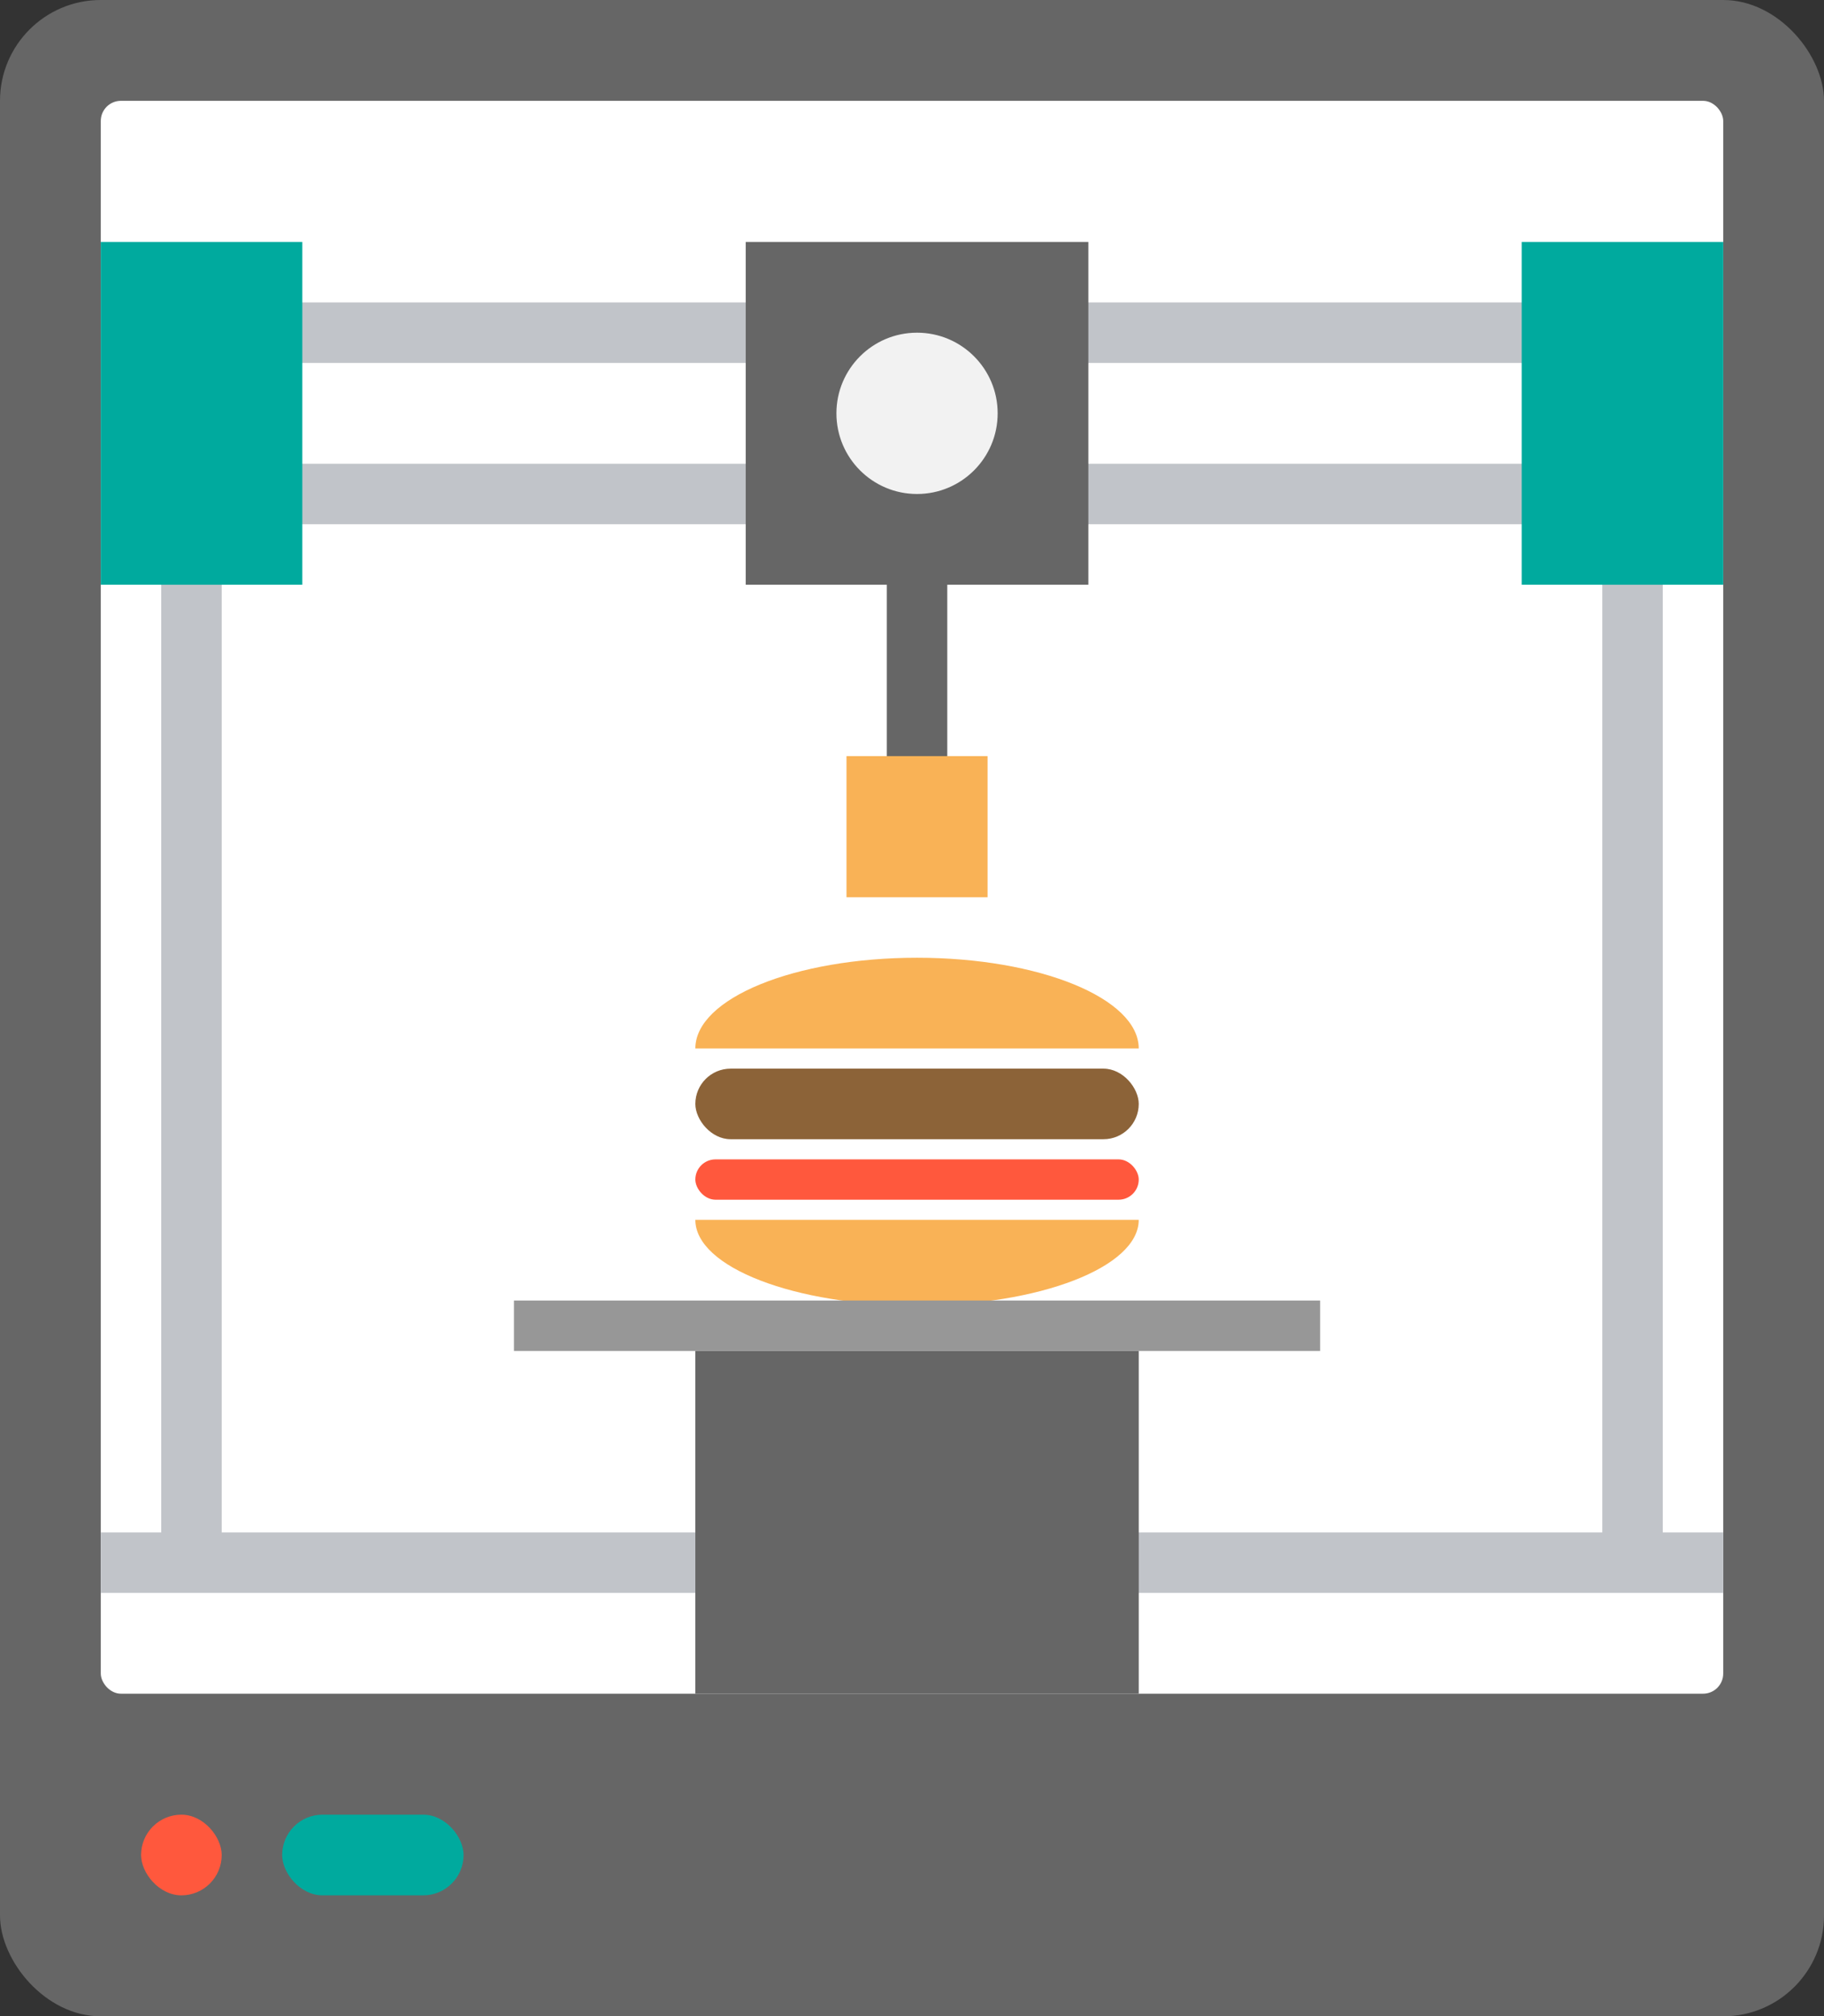 <?xml version="1.0" encoding="UTF-8"?>
<svg width="181px" height="200px" viewBox="0 0 181 200" version="1.1" xmlns="http://www.w3.org/2000/svg" xmlns:xlink="http://www.w3.org/1999/xlink">
    <rect x="0" y="0" width="181" height="200" fill="#333333" stroke="none"/>
    <!-- Generator: Sketch 42 (36781) - http://www.bohemiancoding.com/sketch -->
    <title>icon/printer</title>
    <desc>Created with Sketch.</desc>
    <defs></defs>
    <g id="visaul" stroke="none" stroke-width="1" fill="none" fill-rule="evenodd">
        <g id="Home" transform="translate(-277, -2213)">
            <g id="feature" transform="translate(253, 1079)">
                <g id="Group-2" transform="translate(0, 211)">
                    <g id="3d" transform="translate(24, 923)">
                        <g id="icon/printer">
                            <g>
                                <rect id="Rectangle-28-Copy" fill="#666666" x="0" y="0" width="181" height="200" rx="10"></rect>
                                <rect id="Rectangle-31" fill="#FF583D" x="14" y="180" width="8" height="8" rx="4"></rect>
                                <rect id="Rectangle-31-Copy" fill="#00AA9E" x="28" y="180" width="18" height="8" rx="4"></rect>
                                <rect id="Rectangle-28" fill="#FFFFFF" x="10" y="10" width="161" height="158" rx="2"></rect>
                                <g id="Group-4" transform="translate(69, 95)">
                                    <rect id="Rectangle-32" fill="#8C6338" x="0" y="11" width="44" height="7" rx="3.5"></rect>
                                    <path d="M44,9 C44,4.029 34.15,0 22,0 C9.85,0 0,4.029 0,9 L44,9 Z" id="Oval-12" fill="#F9B256"></path>
                                    <path d="M44,34.5 C44,29.806 34.15,26 22,26 C9.85,26 0,29.806 0,34.5 L44,34.5 Z" id="Oval-12-Copy" fill="#F9B256" transform="translate(22, 30.25) scale(1, -1) translate(-22, -30.25) "></path>
                                    <rect id="Rectangle-32-Copy" fill="#FF583D" x="0" y="20" width="44" height="4" rx="2"></rect>
                                </g>
                                <rect id="Rectangle-29-Copy-3" fill="#C1C4C9" x="15" y="30" width="154" height="6"></rect>
                                <rect id="Rectangle-29-Copy-4" fill="#C1C4C9" x="15" y="46" width="154" height="6"></rect>
                                <rect id="Rectangle-29-Copy-5" fill="#C1C4C9" x="10" y="152" width="161" height="6"></rect>
                                <rect id="Rectangle-30" fill="#C1C4C9" x="16" y="53" width="6" height="101"></rect>
                                <rect id="Rectangle-30-Copy" fill="#C1C4C9" x="159" y="53" width="6" height="101"></rect>
                                <rect id="Rectangle-29" fill="#00AA9E" x="10" y="24" width="20" height="34"></rect>
                                <rect id="Rectangle-29-Copy-2" fill="#666666" x="74" y="24" width="34" height="34"></rect>
                                <rect id="Rectangle-29-Copy-8" fill="#666666" x="88" y="52" width="6" height="24"></rect>
                                <rect id="Rectangle-29-Copy-9" fill="#F9B256" x="84" y="75" width="14" height="14"></rect>
                                <circle id="Oval-11" fill="#F2F2F2" cx="91" cy="41" r="8"></circle>
                                <rect id="Rectangle-29-Copy-6" fill="#666666" x="69" y="134" width="44" height="34"></rect>
                                <rect id="Rectangle-29-Copy-7" fill="#979797" x="51" y="129" width="80" height="5"></rect>
                                <rect id="Rectangle-29-Copy" fill="#00AA9E" x="151" y="24" width="20" height="34"></rect>
                            </g>
                        </g>
                    </g>
                </g>
            </g>
        </g>
    </g>
</svg>